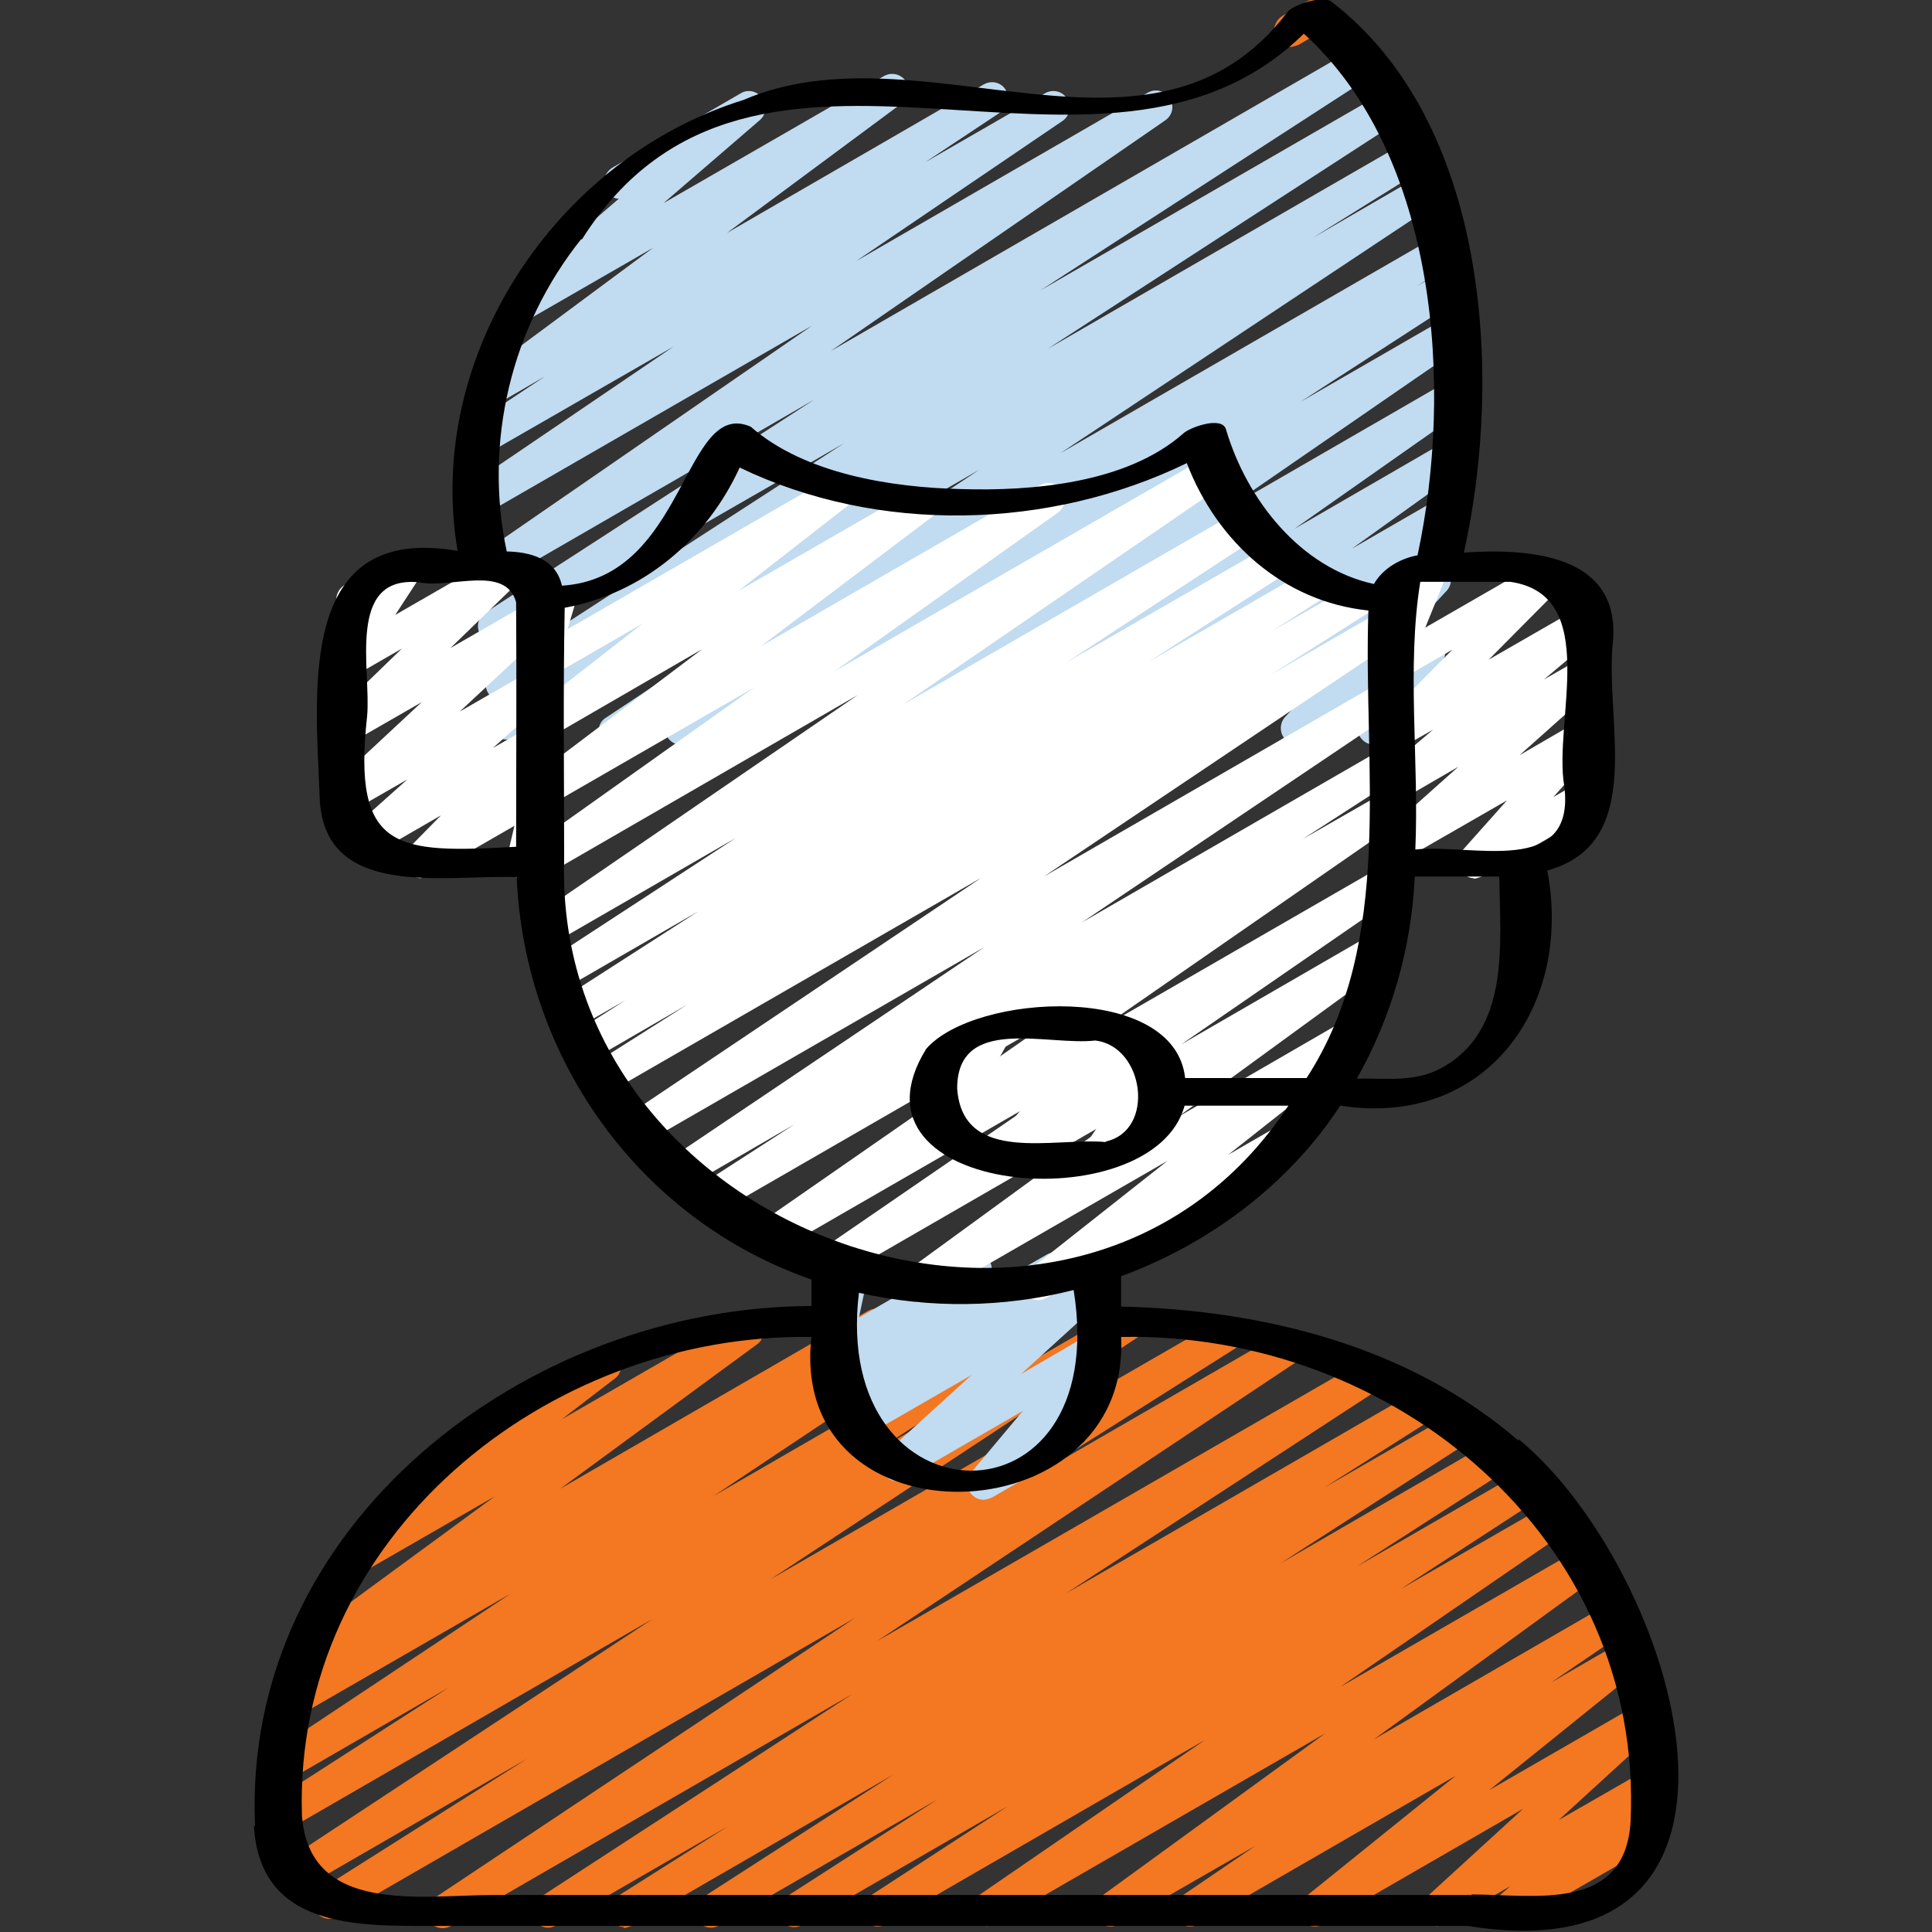 <?xml version="1.0" encoding="UTF-8"?>
<svg id="Layer_1" data-name="Layer 1" xmlns="http://www.w3.org/2000/svg" viewBox="0 0 35 35">
  <rect x="0" y="0" width="35" height="35" fill="#333333" stroke="none"/>
  <defs>
    <style>
      .cls-1 {
        fill: #f47822;
      }

      .cls-1, .cls-2, .cls-3, .cls-4, .cls-5 {
        stroke-width: 0px;
      }

      .cls-2 {
        fill: #f47721;
      }

      .cls-4 {
        fill: #fff;
      }

      .cls-5 {
        fill: #c1dbf0;
      }
    </style>
  </defs>
  <path class="cls-2" d="m11.31,34.91c-.1,0-.2-.05-.25-.14-.08-.14-.04-.32.1-.4l2.02-1.28-3.1,1.79c-.14.08-.32.04-.4-.1-.08-.14-.04-.32.09-.4l5.67-3.69-7.27,4.2c-.14.08-.32.04-.4-.1-.08-.14-.05-.31.09-.4l7.63-5.08-9.37,5.41c-.14.08-.32.04-.4-.1-.08-.14-.04-.32.1-.4l3.73-2.36-4.05,2.34c-.14.08-.32.04-.4-.1-.08-.14-.05-.32.09-.4l6.63-4.37-6.61,3.82c-.14.08-.32.04-.4-.1-.08-.14-.04-.32.09-.4l3.23-2.08-2.87,1.66c-.14.08-.32.04-.4-.1-.08-.14-.05-.31.09-.4l4.3-2.86-3.78,2.18c-.14.08-.32.04-.4-.1-.08-.14-.04-.32.09-.4l.45-.29c-.11.02-.22-.03-.29-.13-.09-.13-.05-.31.07-.4l3.57-2.62-2.38,1.37c-.14.08-.31.04-.4-.09-.09-.13-.06-.31.07-.4l1.65-1.27c-.06-.02-.11-.07-.14-.13-.08-.14-.03-.32.11-.41l2.93-1.69c.14-.08.31-.04.4.09s.06.31-.07.4l-.95.73,3.21-1.85c.14-.08.31-.04.4.09.09.13.05.31-.07.4l-3.57,2.62,5.57-3.22c.14-.08.32-.04.4.1.08.14.04.32-.09.4l-.05.03.93-.54c.14-.08.32-.04.4.1.08.14.05.31-.09.4l-4.29,2.86,5.83-3.37c.14-.08.32-.04.4.1.08.14.04.32-.09.4l-3.24,2.08,4.45-2.57c.14-.08.32-.04.4.1.08.14.04.32-.09.4l-6.63,4.37,8.13-4.69c.14-.08.32-.04.4.1s.04.32-.1.4l-3.73,2.36,4.55-2.63c.14-.08.32-.04.4.1.08.14.05.31-.09.4l-7.63,5.08,8.79-5.07c.14-.08.32-.04.4.1s.04.32-.09.4l-5.67,3.7,6.39-3.69c.14-.08.32-.04.4.1s.04.32-.1.4l-2.02,1.28,2.36-1.36c.14-.08.32-.04.4.1.08.14.04.32-.09.4l-3.46,2.23,3.82-2.21c.14-.08.32-.04.4.1.08.14.04.32-.09.4l-2.75,1.77,3-1.73c.14-.08.32-.04.4.1.08.14.04.32-.09.4l-2.52,1.64,2.71-1.56c.14-.08.31-.04.4.1.09.13.05.31-.08.4l-4.12,2.83,4.35-2.51c.14-.08.31-.04.4.1.09.13.05.31-.07.4l-4.07,2.96,4.24-2.45c.14-.08.31-.04.4.1.09.14.05.31-.08.4l-1.35.92,1.28-.74c.13-.08.31-.04.39.09.09.13.06.3-.06.4l-2.73,2.2,2.67-1.54c.13-.08.3-.04.39.08.09.12.07.29-.04.39l-1.76,1.61,1.55-.89c.13-.08.3-.04.39.08.09.13.07.3-.05.4l-.27.23c.13-.04.27.01.34.14.08.14.03.32-.11.41l-2.62,1.51c-.13.08-.3.04-.39-.08-.09-.13-.07-.3.05-.4l.23-.2-1.18.68c-.13.08-.3.04-.39-.08-.09-.12-.07-.29.04-.39l1.76-1.61-3.62,2.09c-.13.08-.31.04-.39-.09-.09-.13-.06-.3.06-.4l2.73-2.2-4.66,2.69c-.14.08-.31.04-.4-.1s-.05-.31.08-.4l1.35-.92-2.47,1.42c-.14.08-.31.04-.4-.1-.09-.13-.05-.31.07-.4l4.07-2.96-5.98,3.45c-.14.08-.31.04-.4-.1-.08-.13-.05-.31.08-.4l4.12-2.83-5.78,3.34c-.14.08-.32.04-.4-.1-.08-.14-.04-.32.09-.4l2.52-1.64-3.72,2.15c-.14.08-.32.04-.4-.1-.08-.14-.04-.32.09-.4l2.75-1.77-3.95,2.28c-.14.08-.32.04-.4-.1-.08-.14-.04-.32.09-.4l3.46-2.23-4.74,2.74s-.1.04-.15.04h0Z"/>
  <path class="cls-5" d="m17.82,27.17c-.09,0-.17-.04-.23-.11-.09-.11-.09-.27,0-.38l.94-1.12-2.13,1.23c-.13.08-.3.04-.39-.08-.09-.12-.07-.29.04-.39l1.55-1.41-1.96,1.13c-.13.08-.31.04-.39-.09-.09-.13-.06-.3.06-.4l.19-.14-.11.07c-.13.08-.3.04-.39-.08-.09-.12-.07-.29.04-.39l.44-.4-.19.11c-.1.06-.23.05-.32-.02-.1-.07-.14-.19-.12-.3l.19-.94c-.07-.02-.12-.07-.16-.13-.08-.14-.03-.32.11-.41l.3-.17c.1-.06.23-.05.32.02.09.07.14.19.12.3l-.17.8,1.96-1.13c.13-.08.3-.04.39.08.09.12.07.29-.04.39l-.44.4,1.53-.88c.13-.08.31-.04.39.09.09.13.06.3-.06.4l-.19.14.6-.35c.13-.08.3-.04.39.08.09.12.07.29-.04.39l-1.55,1.41,1.2-.7c.12-.07.28-.04.38.07.09.11.09.27,0,.38l-.94,1.12.07-.04c.14-.08.32-.03.41.11.08.14.03.32-.11.41l-1.54.89s-.1.04-.15.04h0Z"/>
  <path class="cls-1" d="m23.38.85c-.1,0-.2-.05-.26-.15-.08-.14-.03-.32.11-.41l.44-.26c.14-.08.32-.03.41.11.08.14.03.32-.11.41l-.44.26s-.1.04-.15.04Z"/>
  <path class="cls-5" d="m11.14,13.54c-.1,0-.2-.05-.25-.14-.08-.14-.05-.32.09-.4l6.76-4.49-8.41,4.85c-.14.08-.32.03-.4-.1-.08-.14-.04-.32.1-.4l1.95-1.22-1.74,1.01c-.14.08-.32.04-.4-.1-.08-.14-.04-.32.09-.4l6.36-4.12-6.19,3.57c-.14.08-.32.04-.4-.1-.08-.14-.04-.32.09-.4l5.96-3.86-5.78,3.34c-.14.08-.31.04-.4-.1-.08-.14-.05-.31.08-.4l6.06-4.18-5.93,3.42c-.14.08-.32.04-.4-.1-.08-.14-.05-.31.08-.4l3.74-2.54-3.39,1.95c-.14.08-.32.04-.4-.1-.08-.14-.05-.32.09-.4l1.37-.91-.88.51c-.14.08-.31.04-.4-.09-.09-.13-.06-.31.07-.4l3.17-2.35-2.24,1.29c-.13.08-.3.04-.39-.09-.09-.12-.07-.3.05-.4l1.96-1.69c-.09,0-.18-.06-.23-.15-.08-.14-.03-.32.11-.41l2.33-1.35c.13-.08.3-.04.39.09s.07.3-.05.4l-1.74,1.5,3.99-2.3c.14-.08.31-.04.4.09.09.13.06.31-.07.4l-3.17,2.35,4.65-2.69c.14-.08.32-.04.4.1.08.14.05.32-.09.4l-1.37.91,2.17-1.25c.14-.08.32-.04.4.1.08.14.05.31-.08.4l-3.74,2.54,5.28-3.05c.14-.08.31-.04.4.1.09.14.05.31-.08.4l-6.06,4.18L24.5.9c.14-.08.32-.04.4.1.08.14.04.32-.09.4l-5.96,3.86,6.17-3.56c.14-.08.32-.04.4.1.08.14.04.32-.09.4l-6.35,4.12,6.46-3.73c.14-.08.32-.04.4.1.08.14.04.32-.1.4l-1.96,1.22,1.88-1.09c.14-.08.32-.04.4.1.08.14.05.32-.09.4l-6.76,4.49,6.74-3.89c.14-.08.32-.04.4.1.08.14.04.32-.1.4l-.58.36.39-.22c.14-.08.32-.04.4.1.08.14.04.32-.09.4l-2.81,1.82,2.6-1.5c.14-.08.31-.04.4.1.09.14.05.31-.08.4l-4.31,2.97,4.05-2.34c.14-.08.31-.04.4.1.09.13.05.31-.08.4l-3.09,2.17,2.73-1.58c.14-.08.31-.04.4.1s.05.31-.08.4l-2.01,1.44,1.56-.9c.13-.08.31-.04.39.09.09.13.06.3-.06.4l-1.8,1.44,1.26-.73c.13-.07.29-.04.38.07.09.11.09.28-.01.39l-1.15,1.24.68-.39c.12-.07.27-.05.37.06.09.1.1.26.02.37l-.27.37c.09.01.17.06.22.15.08.14.03.32-.11.41l-.93.54c-.12.07-.27.05-.37-.06-.09-.1-.1-.26-.02-.37l.18-.25-1.18.68c-.13.07-.29.04-.38-.07-.09-.11-.09-.28.01-.39l1.15-1.24-2.95,1.7c-.13.08-.31.04-.39-.09-.09-.13-.06-.3.06-.4l1.8-1.44-3.34,1.93c-.14.08-.31.04-.4-.1-.09-.13-.05-.31.08-.4l2-1.44-3.36,1.94c-.14.08-.31.04-.4-.1s-.05-.31.08-.4l3.09-2.17-4.63,2.67c-.14.08-.31.04-.4-.1-.09-.14-.05-.31.08-.4l4.31-2.98-6.03,3.48c-.14.08-.32.04-.4-.1-.08-.14-.04-.32.09-.4l2.8-1.82-4.03,2.32c-.14.08-.32.04-.4-.1-.08-.14-.04-.32.1-.4l.58-.37-1.52.88s-.1.04-.15.04h0Z"/>
  <path class="cls-4" d="m16.6,23.57c-.1,0-.19-.05-.25-.14-.09-.13-.05-.31.07-.4l3.91-2.85-5.18,2.99c-.14.08-.31.04-.4-.1-.08-.13-.05-.31.08-.4l3.96-2.72-4.75,2.74c-.14.08-.31.04-.4-.1-.09-.13-.05-.31.08-.4l5.4-3.75-6.17,3.56c-.14.08-.32.04-.4-.1-.08-.14-.04-.32.09-.4l1.75-1.13-2,1.16c-.14.08-.32.04-.4-.1s-.05-.31.09-.4l5.75-3.87-6.19,3.57c-.14.08-.32.04-.4-.1-.08-.14-.05-.31.09-.4l6.45-4.33-6.78,3.91c-.14.08-.32.04-.4-.1-.08-.14-.04-.32.1-.4l1.75-1.11-1.76,1.02c-.14.08-.32.04-.4-.1-.08-.14-.04-.32.1-.4l.94-.6-.89.51c-.14.08-.32.04-.4-.1-.08-.14-.04-.32.09-.4l2.52-1.62-2.44,1.41c-.14.08-.32.04-.4-.1-.08-.14-.04-.32.09-.4l3.43-2.24-3.29,1.9c-.14.08-.31.04-.4-.1-.09-.14-.05-.31.08-.4l5.82-3.99-5.59,3.23c-.14.08-.31.04-.4-.1-.09-.13-.05-.31.08-.4l4.04-2.87-3.73,2.15c-.14.08-.31.04-.4-.09-.09-.13-.06-.31.07-.4l3.11-2.35-2.78,1.61c-.13.08-.31.04-.39-.09-.09-.13-.06-.3.06-.4l2.04-1.59-1.71.99c-.1.06-.24.05-.33-.02s-.14-.2-.1-.32l.16-.56c-.06-.02-.11-.07-.14-.12-.08-.14-.03-.32.11-.41l.33-.19c.11-.06.24-.05.33.02.1.07.14.2.1.32l-.12.4,4.8-2.77c.14-.08.31-.04.39.09.09.13.06.3-.06.4l-2.04,1.59,3.19-1.84c.14-.08.31-.04.4.09s.06.31-.07.4l-3.11,2.35,5.06-2.92c.14-.08.31-.04.4.1.09.13.05.31-.08.4l-4.04,2.87,6.73-3.88c.14-.08.31-.04.4.1.09.14.05.31-.08.4l-5.82,3.99,6.08-3.51c.14-.08.32-.04.4.1.08.14.04.32-.09.4l-3.42,2.24,3.68-2.12c.14-.08.32-.04.4.1.08.14.04.32-.09.4l-2.52,1.62,2.88-1.66c.14-.08.32-.04.4.1s.04.32-.1.4l-.94.6,1.43-.82c.14-.08.32-.04.4.1s.04.32-.1.4l-1.75,1.11,2.04-1.18c.14-.08.32-.04.4.1.08.14.05.31-.09.4l-6.45,4.33,6.13-3.54c.14-.08.32-.04.4.1.08.14.05.31-.09.4l-5.75,3.87,5.44-3.14c.14-.08.32-.04.4.1.08.14.04.32-.09.4l-1.75,1.13,1.45-.83c.14-.08.31-.04.4.1s.05.31-.08.4l-5.41,3.75,5.08-2.93c.14-.08.31-.04.4.1.09.13.05.31-.08.4l-3.96,2.73,3.51-2.03c.14-.08.31-.04.4.1.09.13.05.31-.07.4l-3.91,2.85,3.11-1.8c.13-.08.31-.04.39.09.09.13.06.3-.06.4l-2.52,1.99,1.04-.6c.14-.08.32-.03.41.11.08.14.03.32-.11.41l-4.63,2.67c-.13.08-.31.04-.39-.09s-.06-.3.06-.4l2.52-1.99-4.39,2.53s-.1.04-.15.04h0Z"/>
  <path class="cls-5" d="m12.57,9.55c-.08,0-.16-.03-.21-.09-.09-.1-.11-.25-.04-.36l.54-.85c-.04-.13,0-.28.13-.35l.2-.12c.12-.07.27-.05.36.05.09.1.11.25.04.36l-.13.2.4-.23c.14-.08.32-.03.41.11.08.14.03.32-.11.41l-1.45.83s-.1.04-.15.04Z"/>
  <g>
    <path class="cls-4" d="m7.6,15.9c-.09,0-.18-.04-.24-.12-.09-.12-.08-.28.02-.39l.61-.62-1.28.74c-.13.08-.3.04-.39-.08-.09-.12-.07-.29.04-.4l1.02-.91-1.01.58c-.13.08-.3.04-.39-.08-.09-.12-.07-.29.04-.39l1.62-1.51-1.27.73c-.13.08-.3.04-.39-.08-.09-.12-.08-.29.03-.39l1.27-1.23-.92.53c-.12.07-.27.05-.36-.05-.09-.1-.11-.25-.03-.37l.47-.71c-.12.02-.25-.03-.31-.14-.08-.14-.03-.32.11-.41l.98-.57c.12-.07.27-.05.36.05s.11.25.03.37l-.45.69,1.91-1.1c.13-.08.3-.04.39.08.09.12.08.29-.03.39l-1.27,1.23,1.44-.83c.13-.08.3-.04.39.08.09.12.07.29-.04.39l-1.62,1.51,1.27-.73c.13-.08.3-.04.39.08.09.12.07.29-.04.4l-1.02.91.68-.39c.13-.08.29-.04.38.08.09.12.08.28-.02.39l-.61.62.26-.15c.1-.06.23-.05.33.02.1.07.14.19.11.31l-.17.74c.06.02.11.07.14.13.08.14.03.32-.11.41l-.3.17c-.1.06-.23.05-.33-.02-.1-.07-.14-.19-.11-.31l.14-.59-1.58.91s-.1.04-.15.04h0Z"/>
    <path class="cls-4" d="m26.71,15.91c-.09,0-.17-.04-.23-.11-.09-.11-.09-.28,0-.38l.82-.92-1.93,1.11c-.13.08-.3.04-.39-.08-.09-.12-.07-.29.04-.39l1.4-1.25-1.05.61c-.13.08-.3.04-.39-.09s-.07-.3.05-.4l.93-.79-.6.34c-.13.08-.29.04-.38-.08-.09-.12-.08-.28.02-.39l1.31-1.32-.95.55c-.11.06-.25.05-.34-.03-.1-.08-.13-.22-.08-.34l.4-.97c-.13.04-.28-.01-.35-.13-.08-.14-.03-.32.11-.41l.69-.4c.11-.06.25-.05.34.03.1.08.13.22.08.34l-.39.96,2.1-1.21c.13-.07.29-.04.38.08.09.12.08.28-.02.39l-1.31,1.32,1.6-.92c.13-.08.3-.04.39.09.09.13.07.3-.05.4l-.94.79.61-.35c.13-.08.3-.04.39.08.09.12.07.29-.04.39l-1.4,1.25,1.05-.61c.12-.07.29-.04.38.07s.09.28,0,.38l-.82.92.45-.26c.14-.08.32-.03.41.11.08.14.03.32-.11.41l-2.05,1.18s-.1.04-.15.04h0Z"/>
    <path class="cls-4" d="m18.18,21.25c-.09,0-.17-.04-.23-.11-.09-.11-.09-.27,0-.38l.86-1.03-1.57.91c-.12.07-.26.05-.36-.05-.1-.09-.12-.24-.05-.36l.46-.82-.05.03c-.14.08-.32.03-.41-.11-.08-.14-.03-.32.11-.41l.98-.57c.12-.07.26-.05.36.05s.12.24.05.36l-.46.82,2.08-1.2c.12-.07.28-.05.38.07s.09.27,0,.38l-.86,1.03,1.33-.77c.12-.07.27-.05.36.05.09.1.11.25.03.37l-.39.58c.12-.02.25.03.31.14.08.14.03.32-.11.41l-.98.57c-.12.07-.27.05-.36-.05-.09-.1-.11-.25-.03-.37l.37-.55-1.69.97s-.1.04-.15.04h0Z"/>
  </g>
  <path class="cls-3" d="m27.51,26.1c-1.99-1.72-4.63-2.37-7.2-2.43,0-.18,0-.36,0-.55,1.58-.58,3.03-1.65,3.97-3.09,2.64.41,4.22-1.8,3.75-4.26,1.82-.5,1.03-2.74,1.19-4.14.14-1.59-1.51-1.7-2.7-1.62.72-3.23.43-7.81-2.4-9.98-.16-.12-.67.05-.79.18-2.45,3.23-6.62.21-9.86,1.6-3.4,1.06-5.78,4.64-5.18,8.17-2.89-.5-2.58,2.47-2.5,4.43.04,1.91,2.27,1.43,3.57,1.48.14,3.27,2.21,6.2,5.34,7.29v.48c-5.16.01-10.32,3.95-10.08,9.42,0,0-.01,0-.02,0,.11,1.85,1.86,1.81,3.22,1.81h18.77c6.02.97,3.8-6.44.92-8.82h0Zm-1.42-6.74c-.47.25-1,.17-1.51.18.63-1.11.99-2.37,1.05-3.66h1.53c.02,1.23.2,2.81-1.07,3.48Zm-.41-8.82s-.02,0-.03,0c0,0,.02,0,.03,0Zm1.68,0c1.66.24.77,2.55.98,3.71.2,1.65-1.67,1.03-2.7,1.14.07-1.6-.16-3.31.09-4.85.54,0,1.09,0,1.63,0ZM10.54,4.34c3.14-4.97,9.41-.12,13.08-3.73,2.43,2.2,2.71,6.43,2.06,9.45-.32.06-.63.24-.79.52-1.33-.29-2.3-1.52-2.68-2.8-.07-.25-.65-.04-.77.07-1.03.91-2.75,1.05-4.04,1.01-1.24-.03-2.82-.27-3.8-1.13-1.22-.53-1.16,2.74-3.42,2.88-.11-.49-.57-.61-1-.62-.42-1.98.08-4.07,1.35-5.66h0Zm-3.89,8.64c.08-.83-.39-2.57.95-2.43.54.12,1.56-.33,1.75.36.01,1.47,0,2.95,0,4.43-2.16.12-2.97.09-2.7-2.36Zm3.57,2.6c0-1.52-.02-3.04.01-4.57,1.42-.26,2.57-1.23,3.17-2.54,2.51,1.21,5.61,1.13,8.1-.08.55,1.43,1.75,2.51,3.29,2.67-.1,2.82.49,5.99-1.12,8.47h-2.2c-.19-1.74-3.81-1.54-4.69-.53-1.66,2.68,4.11,3.14,4.68,1.03h1.88c-3.81,5.78-13.31,2.37-13.12-4.44h0Zm9.82,5.11c-.94-.09-2.6.42-2.7-.97,0-1.34,1.64-.77,2.5-.87.89.1,1.1,1.63.19,1.83h0Zm-.59,2.68c.71,4.42-4.4,4.29-3.89.05,1.29.29,2.63.27,3.89-.05Zm7.21,10.96H8.93c-1.28,0-3.33.37-3.46-1.44-.16-5.02,4.41-8.74,9.23-8.67-.43,3.84,5.79,3.64,5.61,0,4.93-.1,9.47,3.65,9.23,8.78-.1,1.65-1.74,1.32-2.88,1.32Z"/>
</svg>